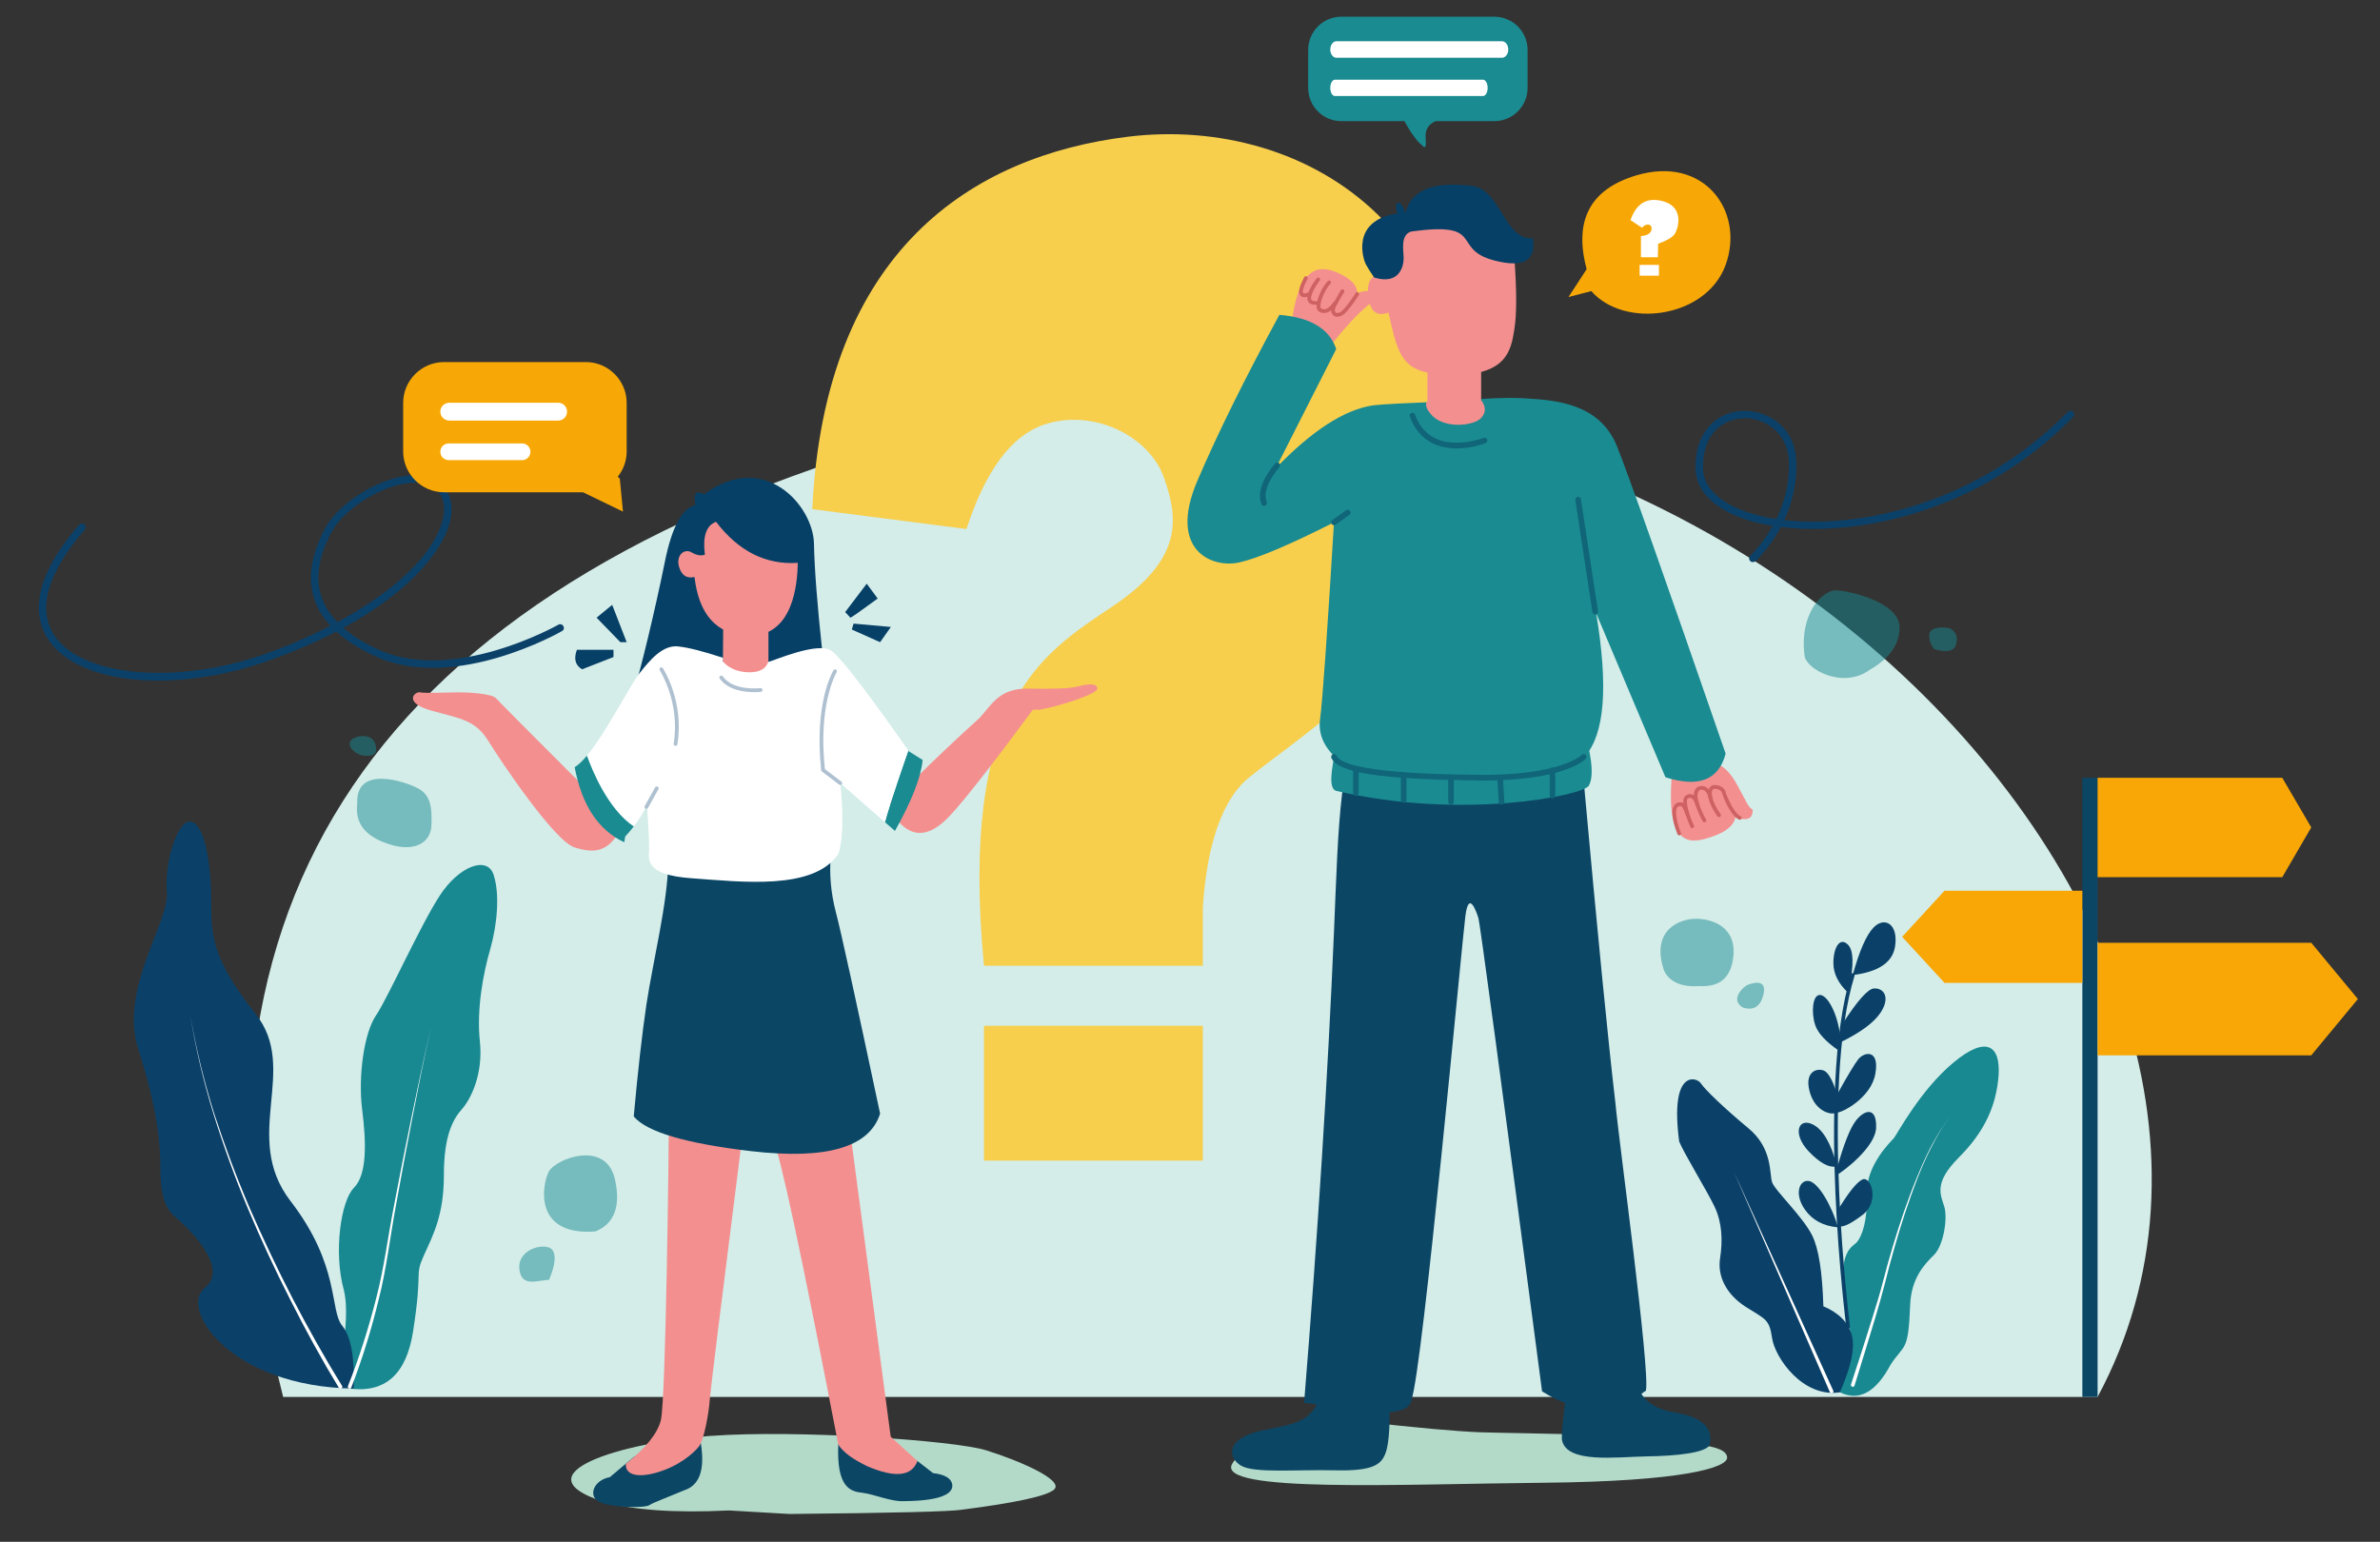 <svg version="1.2" xmlns="http://www.w3.org/2000/svg" viewBox="0 0 1281 830" width="1281" height="830">
	<rect x="0" y="0" width="1281" height="830" fill="#333333" stroke="none"/>
	<title>5259950-ai</title>
	<style>
		.s0 { fill: #d4ede9 } 
		.s1 { fill: #f7cf4d } 
		.s2 { fill: #0b4665 } 
		.s3 { fill: #f8a706 } 
		.s4 { fill: #0b4169 } 
		.s5 { fill: #188991 } 
		.s6 { fill: #ffffff } 
		.s7 { fill: #f7a806 } 
		.s8 { fill: #1a8b91 } 
		.s9 { fill: #b3dac9 } 
		.s10 { fill: #f48f8f } 
		.s11 { fill: #074066 } 
		.s12 { fill: #afc1d1 } 
		.s13 { fill: #106578 } 
		.s14 { fill: #ce6161 } 
	</style>
	<g id="BACKGROUND">
		<g id="&lt;Group&gt;">
		</g>
	</g>
	<g id="OBJECTS">
		<g id="&lt;Group&gt;">
			<g id="&lt;Group&gt;">
				<g id="&lt;Group&gt;">
					<g id="&lt;Group&gt;">
						<path id="&lt;Path&gt;" class="s0" d="m1129 752h-976.6q-97.7-385.2 323.9-512.2c421.6-126.9 789.8 257.2 652.7 512.2z"/>
					</g>
				</g>
			</g>
			<g id="&lt;Group&gt;">
				<g id="&lt;Group&gt;">
					<g id="&lt;Group&gt;">
						<path id="&lt;Compound Path&gt;" class="s1" d="m529.6 552.2h117.8v72.6h-117.8zm253.8-270.9c-12.2 71.4-80.3 112.3-111.2 137.3-17.9 14.6-23.4 46.5-24.8 70.6v30.7h-117.8c-13.4-141.7 31.3-168 69.1-193.4 37.8-25.3 35.8-46.7 27.8-69.3-7.9-22.6-38.2-37.5-64.6-28.6q-26.3 8.9-41.7 56.2l-83-10.7c6.7-139.4 86.2-190.2 169.9-200.5 97-11.9 202.4 54.1 176.3 207.7z"/>
					</g>
				</g>
			</g>
		</g>
		<g id="&lt;Group&gt;">
			<g id="&lt;Group&gt;">
				<g id="&lt;Group&gt;">
					<path id="&lt;Path&gt;" class="s2" d="m1120.8 418.7h8.2v333.3h-8.2z"/>
				</g>
			</g>
			<g id="&lt;Group&gt;">
				<g id="&lt;Group&gt;">
					<path id="&lt;Path&gt;" class="s3" d="m1228.4 472.2h-99.4v-53.5h99.4l15.6 26.7z"/>
				</g>
			</g>
			<g id="&lt;Group&gt;">
				<g id="&lt;Group&gt;">
					<path id="&lt;Path&gt;" class="s3" d="m1244 568.1h-115v-60.6h115l25.1 30.3z"/>
				</g>
			</g>
			<g id="&lt;Group&gt;">
				<g id="&lt;Group&gt;">
					<path id="&lt;Path&gt;" class="s3" d="m1023.8 504.3l22.8-24.8h74.2v49.6h-74.2z"/>
				</g>
			</g>
		</g>
		<g id="&lt;Group&gt;">
			<g id="&lt;Group&gt;">
				<g id="&lt;Group&gt;">
					<path id="&lt;Compound Path&gt;" fill-rule="evenodd" class="s4" d="m943.5 302.6c-0.6 0-1.1-0.2-1.5-0.6-0.8-0.9-0.7-2.1 0.1-2.9 0.1-0.1 6.4-5.9 12-16-6.8-1.1-13-2.7-18.2-4.8-14.7-5.8-23-15-23.3-25.8-0.5-21 12.4-30.9 25.3-31.3 13.5-0.5 28.1 8.7 28.9 26.6 0.6 12.6-2.4 23.5-6.5 32.2 41 4.6 104.2-8.8 152.7-58.3 0.8-0.7 2-0.8 2.8 0 0.8 0.8 0.8 2.1 0 2.8-49.8 50.9-115.3 64.4-157.3 59.2-6 11.3-13.2 17.9-13.7 18.4-0.4 0.3-0.9 0.5-1.3 0.5zm-4.6-77.5q-0.4 0-0.8 0.1c-10.2 0.3-21.9 7.7-21.5 27.2 0.3 9.1 7.6 17 20.8 22.2 5.3 2.1 11.6 3.7 18.7 4.8 4.1-8.4 7.3-19.1 6.7-31.4-0.7-15-12.6-22.9-23.9-22.9z"/>
				</g>
			</g>
			<g id="&lt;Group&gt;">
				<g id="&lt;Group&gt;">
					<path id="&lt;Compound Path&gt;" fill-rule="evenodd" class="s4" d="m85.2 366.4c-27 0-49.3-7.5-59-21.8-7.5-11-10.8-30.7 16.4-62.1 0.7-0.8 2-0.9 2.8-0.2 0.8 0.8 0.9 2 0.2 2.9-20.2 23.2-25.8 43-16.1 57.2 15 22 65.9 26.4 113.3 9.6 11.2-3.9 23.3-9.1 35.1-15.2q-6.2-6.6-8.7-14.3c-3.7-11.2-1.8-24 5.8-38.1 7.8-14.5 31.1-28.4 48-28.6 8.1-0.2 14.3 2.8 17.6 8.7 3.1 5.4 3.3 12.4 0.4 20.2-5.6 15.2-23.2 35.3-56.2 53.3q7.3 6.4 18.7 11.6c40.3 18.7 96.5-13 97-13.3 1-0.6 2.2-0.2 2.7 0.7 0.6 1 0.3 2.2-0.7 2.7-0.6 0.4-14.7 8.4-34.2 14.2-18.1 5.4-44.4 9.6-66.5-0.7q-12.7-5.9-20.8-13.2c-10.7 5.5-23 10.9-36.9 15.8-20.1 7.1-40.6 10.5-58.9 10.6zm138.3-106.7q-0.3 0-0.5 0.1c-15.4 0.2-37.4 13.3-44.5 26.5-7 13.1-8.9 24.8-5.5 34.9q2.4 7.3 8.6 13.7c25.3-13.7 48.3-31.7 55.6-51.6 2.5-6.7 2.5-12.5 0-16.8-2.6-4.5-7.2-6.8-13.7-6.8z"/>
				</g>
			</g>
		</g>
		<g id="&lt;Group&gt;">
			<g id="&lt;Group&gt;">
				<g id="&lt;Group&gt;">
					<g id="&lt;Group&gt;">
						<path id="&lt;Path&gt;" class="s5" d="m995.8 716.3c-9.7-43.6 1.2-44.5 3.8-47.8 2.6-3.4 5.6-10.8 5.2-26.1-0.3-15.3 12.7-27.6 14.6-29.8 1.8-2.2 14.1-25.7 32-40.6 17.9-14.9 25.4-9 24.3 7-1.2 16.1-7.5 30.2-21.3 44-13.8 13.8-9.9 20.1-7.9 26.6 1.9 6.5-0.5 20.9-5.5 25.9-5 4.9-12.4 12.4-12.9 27.3-1 25.3-3 20.4-10.5 31.8q-11.9 22.4-27.3 14.9c-9.7-12.9 3.7-24 5.5-33.2z"/>
					</g>
				</g>
				<g id="&lt;Group&gt;">
					<g id="&lt;Group&gt;">
						<path id="&lt;Path&gt;" class="s4" d="m953.8 720.3c-1.5-10.4-3.7-10.1-14.2-16.8-10.4-6.7-15.3-16.4-13.8-26.1 1.5-9.7 1.1-19.3-3-27.9-4.1-8.6-16.7-29.1-19-35-5.2-39.2 9.4-34.7 11.6-31.4 2.2 3.4 12.7 13.5 25.7 24.3 13.1 10.8 11.2 24.6 12.7 29 1.5 4.5 16.4 18.3 21.6 28.7q5.2 10.5 6 38.1 12.3 5.2 15.2 15.2 3 10.1-6.3 31.1c-20.1 3.1-35-18.8-36.5-29.2z"/>
					</g>
				</g>
				<g id="&lt;Group&gt;">
					<g id="&lt;Group&gt;">
						<path id="&lt;Path&gt;" class="s6" d="m984.9 749.4l-51.7-118.7 53.5 117.9c0.3 0.5 0.1 1.1-0.5 1.3-0.5 0.2-1 0-1.3-0.5q0 0 0 0z"/>
					</g>
				</g>
				<g id="&lt;Group&gt;">
					<g id="&lt;Group&gt;">
						<path id="&lt;Path&gt;" class="s6" d="m996.3 745.2c4-12.2 8-24.5 11.8-36.8 1.9-6.1 3.8-12.3 5.4-18.5q2.4-9.4 5.2-18.7c3.7-12.3 7.8-24.6 12.7-36.5 2.5-6 5-11.9 8-17.6 3.1-5.7 6.4-11.3 10.5-16.2-4.1 5-7.3 10.6-10.2 16.3-3 5.7-5.5 11.7-7.9 17.7-4.6 12-8.6 24.2-12.1 36.6q-2.7 9.3-5 18.7c-1.6 6.3-3.4 12.5-5.2 18.6-3.7 12.4-7.5 24.7-11.3 37-0.2 0.6-0.7 0.9-1.3 0.7-0.5-0.2-0.8-0.7-0.6-1.3q0 0 0 0z"/>
					</g>
				</g>
				<g id="&lt;Group&gt;">
					<g id="&lt;Group&gt;">
						<path id="&lt;Path&gt;" class="s4" d="m994.7 715.2c-0.5 0-0.9-0.3-1-0.8 0-0.4-4.1-32.6-5.8-71.9-1.6-36.3-1.4-86.2 8.4-117.9 0.1-0.6 0.7-0.9 1.2-0.7 0.5 0.2 0.8 0.7 0.7 1.3-18.7 60.2-2.6 187.6-2.5 188.9 0.1 0.6-0.3 1.1-0.8 1.1q-0.1 0-0.2 0z"/>
					</g>
				</g>
				<g id="&lt;Group&gt;">
					<g id="&lt;Group&gt;">
						<path id="&lt;Path&gt;" class="s4" d="m997.2 524.9q5.3-19.4 11.2-25.6c6-6.2 13.7-1.8 11.5 10.7q-2.3 12.4-22.7 14.9z"/>
					</g>
				</g>
				<g id="&lt;Group&gt;">
					<g id="&lt;Group&gt;">
						<path id="&lt;Path&gt;" class="s4" d="m991.6 551.3q12.2-19 17.1-19.2c5-0.3 8.9 4.5 3.7 12.7q-5.2 8.2-22 16.4z"/>
					</g>
				</g>
				<g id="&lt;Group&gt;">
					<g id="&lt;Group&gt;">
						<path id="&lt;Path&gt;" class="s4" d="m989.9 565.7q-10.7-7.3-12.9-13.9c-2.2-6.6-1.5-16.2 2.5-16.2 4 0 9.3 9.4 10.9 21.5z"/>
					</g>
				</g>
				<g id="&lt;Group&gt;">
					<g id="&lt;Group&gt;">
						<path id="&lt;Path&gt;" class="s4" d="m994.7 534.4q-7.8-7.4-7.9-15.7c-0.1-8.4 3.4-14.7 7.9-10.1q4.4 4.6 0.7 22.6z"/>
					</g>
				</g>
				<g id="&lt;Group&gt;">
					<g id="&lt;Group&gt;">
						<path id="&lt;Path&gt;" class="s4" d="m988.4 589.9q8.6-15.6 11.8-19.7c3.3-4.1 11.5-5.4 9.2 7.7-2.2 13.2-18.2 21.3-21 21.1z"/>
					</g>
				</g>
				<g id="&lt;Group&gt;">
					<g id="&lt;Group&gt;">
						<path id="&lt;Path&gt;" class="s4" d="m988.4 599q1.7-1.3-0.3 0c-1.9 1.4-11.3-0.2-14.2-11.8-2.9-11.5 5.6-12.6 8.6-10.4q3 2.2 5.9 11.1z"/>
					</g>
				</g>
				<g id="&lt;Group&gt;">
					<g id="&lt;Group&gt;">
						<path id="&lt;Path&gt;" class="s4" d="m988.4 630.1q5.8-21 10.7-27.1c5-6.1 11-6.8 10.7 3.9-0.2 10.7-18.1 24-21.3 25.7z"/>
					</g>
				</g>
				<g id="&lt;Group&gt;">
					<g id="&lt;Group&gt;">
						<path id="&lt;Path&gt;" class="s4" d="m989.3 651.2q8.7-14.3 13.2-16.3c4.5-1.9 9.4 11.9 0 19.1q-9.5 7.2-12.7 6.1z"/>
					</g>
				</g>
				<g id="&lt;Group&gt;">
					<g id="&lt;Group&gt;">
						<path id="&lt;Path&gt;" class="s4" d="m989.3 660.7q-11.8-1-17.8-9.5c-5.9-8.4-3.1-15.9 1.8-15.5 5 0.4 12.3 12.5 16 25z"/>
					</g>
				</g>
				<g id="&lt;Group&gt;">
					<g id="&lt;Group&gt;">
						<path id="&lt;Path&gt;" class="s4" d="m988.1 628q-6 0.9-14.8-8.4c-8.7-9.4-5.4-18.3 2.6-14.2q7.9 4.1 12.5 21.2z"/>
					</g>
				</g>
				<g id="&lt;Group&gt;" style="opacity: .5">
					<g id="&lt;Group&gt;">
						<path id="&lt;Path&gt;" class="s5" d="m1038.5 341c0.8-4 10.2-3.7 11.9-2.2 1.8 1.5 3.8 3.2 2.3 8.4q-1.5 5.2-11.7 2.2-3.2-4.4-2.5-8.4z"/>
					</g>
				</g>
				<g id="&lt;Group&gt;" style="opacity: .5">
					<g id="&lt;Group&gt;">
						<path id="&lt;Path&gt;" class="s5" d="m971.3 353.2c-3-23.5 10.1-35.8 17.1-35.4 7.1 0.3 34 6.3 34 20q0 13.6-16.1 22.8c-14.5 10.5-33.9-0.3-35-7.4z"/>
					</g>
				</g>
				<g id="&lt;Group&gt;" style="opacity: .5">
					<g id="&lt;Group&gt;">
						<path id="&lt;Path&gt;" class="s5" d="m940.4 530.3c1.7-0.7 11.1-4.4 8.7 5.3q-2.5 9.6-11.2 6.7c-7-4.5 0.7-11.2 2.5-12z"/>
					</g>
				</g>
				<g id="&lt;Group&gt;" style="opacity: .5">
					<g id="&lt;Group&gt;">
						<path id="&lt;Path&gt;" class="s5" d="m895.1 520.7c-5.9-20 8.7-26.1 17.7-26.1 8.9 0 22.1 4.4 20.1 20.8q-2 16.4-18.1 15.4c-12.7 1-18.4-4.7-19.7-10.1z"/>
					</g>
				</g>
			</g>
			<g id="&lt;Group&gt;">
				<g id="&lt;Group&gt;">
					<g id="&lt;Group&gt;">
						<path id="&lt;Path&gt;" class="s5" d="m184.9 693.8c-5.3-19.7-1.5-47.3 5.6-54.4 7.1-7.1 6.7-24.2 4.4-42.3-2.2-18 1.1-41.2 7.5-50.5 6.3-9.3 23.8-48.4 34.3-64.5 10.4-16 25.7-21.6 29-11.1 3.4 10.4 1.9 26.8-1.8 39.8-3.8 13.1-7.5 32.5-5.6 50 1.8 17.5-4.9 30.9-9.7 36.3-4.9 5.5-9.7 14.4-9.7 35.6 0 21.3-5.6 31.7-10.8 43.2-5.2 11.6-0.4 6.8-5.8 41q-5.4 34.3-34.1 30.6c-10.1-4.1 1.9-33.9-3.3-53.7z"/>
					</g>
				</g>
				<g id="&lt;Group&gt;">
					<g id="&lt;Group&gt;">
						<path id="&lt;Path&gt;" class="s4" d="m110.2 693.3c13.9-10.9-9.5-32.8-16.4-38.7-7-6-7.5-17.9-7.5-27.8 0-10-1.5-29.9-11.9-62.2-10.4-32.3 16.9-68.1 15.4-84.5-1.5-16.4 6.5-41.2 13.9-37.5 7.5 3.6 10 26.1 10 43 0 16.9 0 30.3 23.8 60.1 23.9 29.9-7.9 66.1 18.9 100.9 26.8 34.8 20.9 58.7 27.8 67.1q7 8.5 6.2 33.8c-66.8-1-94.1-43.2-80.2-54.2z"/>
					</g>
				</g>
				<g id="&lt;Group&gt;">
					<g id="&lt;Group&gt;">
						<path id="&lt;Path&gt;" class="s6" d="m182.4 747.1c-9.4-15.5-18.1-31.4-26.2-47.5q-12.3-24.1-22.8-49.1c-7-16.7-13.1-33.6-18.5-50.9-5.3-17.2-9.5-34.8-12.4-52.6 3.1 17.8 7.4 35.3 12.8 52.5 5.6 17.1 11.9 34 19 50.6q10.8 24.8 23.2 48.9c8.3 15.9 17.1 31.7 26.6 47 0.3 0.5 0.1 1.1-0.3 1.4-0.5 0.3-1.1 0.1-1.4-0.3z"/>
					</g>
				</g>
				<g id="&lt;Group&gt;">
					<g id="&lt;Group&gt;">
						<path id="&lt;Path&gt;" class="s6" d="m187.3 746.1c6.1-15.3 11.1-31.2 15.2-47.3 4.2-16 6.2-32.6 9.4-48.9 3.1-16.4 6.3-32.7 9.7-49 3.4-16.2 6.7-32.5 10.6-48.7-3.8 16.2-6.9 32.5-10.1 48.8-3.2 16.4-6.3 32.7-9.2 49.1-3 16.3-4.9 32.9-9 49.1-3.9 16.2-8.8 32.1-14.8 47.7-0.2 0.5-0.7 0.8-1.3 0.6-0.5-0.2-0.7-0.8-0.5-1.3z"/>
					</g>
				</g>
				<g id="&lt;Group&gt;" style="opacity: .5">
					<g id="&lt;Group&gt;">
						<path id="&lt;Path&gt;" class="s5" d="m279.5 682.7c-0.7-10.9 14.9-14.2 17.9-9.7q3 4.4-1.9 16c-5.9 0-15.2 4.5-16-6.3z"/>
					</g>
				</g>
				<g id="&lt;Group&gt;" style="opacity: .5">
					<g id="&lt;Group&gt;">
						<path id="&lt;Path&gt;" class="s5" d="m295.5 630.5c3.8-6.7 30.6-17.2 35.5 4.4q4.8 21.7-10.5 28c-33.9 2.6-28.7-25.7-25-32.4z"/>
					</g>
				</g>
				<g id="&lt;Group&gt;" style="opacity: .5">
					<g id="&lt;Group&gt;">
						<path id="&lt;Path&gt;" class="s5" d="m188.2 400.5c-0.4-4.1 11.6-7.1 13.8 0q2.2 7.1-5.6 6.3c-2.2 0.1-7.8-2.2-8.2-6.3z"/>
					</g>
				</g>
				<g id="&lt;Group&gt;" style="opacity: .5">
					<g id="&lt;Group&gt;">
						<path id="&lt;Path&gt;" class="s5" d="m225 424.4c7 3.7 7.6 10.8 7.2 20.1-0.4 9.3-9.7 15.3-25.7 8.9q-16.1-6.3-14.2-20.8c-1.1-20.9 25.7-12 32.7-8.2z"/>
					</g>
				</g>
			</g>
		</g>
		<g id="&lt;Group&gt;">
			<g id="&lt;Group&gt;">
				<g id="&lt;Group&gt;">
					<g id="&lt;Group&gt;">
						<g id="&lt;Group&gt;">
							<path id="&lt;Path&gt;" class="s7" d="m337.3 243c0 5.1-1.8 9.9-4.8 13.6q0.5 0.5 1.1 1.1l1.7 17.7-21.5-10.4h-74.8c-12.1 0-22-9.9-22-22v-26.1c0-12.1 9.9-22 22-22h76.3c12.1 0 22 9.9 22 22z"/>
						</g>
					</g>
				</g>
				<g id="&lt;Group&gt;">
					<g id="&lt;Group&gt;">
						<g id="&lt;Group&gt;">
							<path id="&lt;Path&gt;" class="s6" d="m305.2 221.6c0 2.7-2.1 4.8-4.8 4.8h-58.5c-2.7 0-4.9-2.1-4.9-4.8 0-2.7 2.2-4.8 4.9-4.8h58.5c2.7 0 4.8 2.1 4.8 4.8z"/>
						</g>
					</g>
					<g id="&lt;Group&gt;">
						<g id="&lt;Group&gt;">
							<path id="&lt;Path&gt;" class="s6" d="m285.5 243.2c0 2.5-2 4.5-4.5 4.5h-39.5c-2.5 0-4.5-2-4.5-4.5 0-2.5 2-4.5 4.5-4.5h39.5c2.5 0 4.5 2 4.5 4.5z"/>
						</g>
					</g>
				</g>
			</g>
			<g id="&lt;Group&gt;">
				<g id="&lt;Group&gt;">
					<g id="&lt;Group&gt;">
						<g id="&lt;Group&gt;">
							<g id="&lt;Group&gt;">
								<path id="&lt;Path&gt;" class="s8" d="m822.2 26.9v20.4c0 9.9-8 17.9-17.9 17.9h-31.5c-4.1 1.6-5.5 5-5.5 7.5 0 2.9 0.8 8.5-1.6 5.8-3.8-2.9-7.6-9.3-9.8-13.3h-34c-9.8 0-17.8-8-17.8-17.9v-20.4c0-9.9 8-17.9 17.8-17.9h82.4c9.9 0 17.9 8 17.9 17.9z"/>
							</g>
						</g>
					</g>
					<g id="&lt;Group&gt;">
						<g id="&lt;Group&gt;">
							<path id="&lt;Path&gt;" class="s6" d="m811.8 26.7c0 2.4-1.5 4.4-3.4 4.4h-89.1c-1.8 0-3.3-2-3.3-4.4 0-2.5 1.5-4.5 3.3-4.5h89.1c1.9 0 3.4 2 3.4 4.5z"/>
						</g>
					</g>
					<g id="&lt;Group&gt;">
						<g id="&lt;Group&gt;">
							<path id="&lt;Path&gt;" class="s6" d="m800.7 47.3c0 2.4-1.1 4.4-2.5 4.4h-79.7c-1.4 0-2.5-2-2.5-4.4 0-2.4 1.1-4.4 2.5-4.4h79.7c1.4 0 2.5 2 2.5 4.4z"/>
						</g>
					</g>
				</g>
				<g id="&lt;Group&gt;">
					<g id="&lt;Group&gt;">
						<g id="&lt;Group&gt;">
							<path id="&lt;Path&gt;" class="s7" d="m844.2 159.9l9.8-15q-10.5-39.2 26.4-50.4c36.9-11.2 58.8 19.4 48.4 48.1-10.4 28.7-54.4 34.6-72.3 14.1z"/>
						</g>
					</g>
					<g id="&lt;Group&gt;">
						<g id="&lt;Group&gt;">
							<g id="&lt;Group&gt;">
								<path id="&lt;Path&gt;" class="s6" d="m882.5 142.6h10.4v5.8h-10.4z"/>
							</g>
						</g>
						<g id="&lt;Group&gt;">
							<g id="&lt;Group&gt;">
								<path id="&lt;Path&gt;" class="s6" d="m883.2 138.5v-11.4q5.2-0.5 5.7-3.5c0.5-3-2.8-3.8-5.1-1l-6.2-4.1q4.6-13.4 17-10.3c12.5 3.1 8.6 15.4 6.6 18q-2 2.6-8.7 5l-0.2 7.3z"/>
							</g>
						</g>
					</g>
				</g>
			</g>
		</g>
		<g id="&lt;Group&gt;">
			<g id="&lt;Group&gt;">
				<g id="&lt;Group&gt;">
					<path id="&lt;Path&gt;" class="s9" d="m392.3 813.1q-44.2 2.2-68.4-5c-44.4-14.7 10-31.5 58.1-35.1 48.1-3.5 132 2.5 148.7 7.7 16.8 5.2 42.5 16 36.6 21.2q-6 5.2-49.6 10.8-9 1.5-92.8 2.3z"/>
				</g>
			</g>
			<g id="&lt;Group&gt;">
				<g id="&lt;Group&gt;">
					<path id="&lt;Path&gt;" class="s2" d="m493.8 786.5l8.4 6.5q9.3 1.1 10.3 5.9c0.9 4.9-5.2 9-25.9 9.2-6.9 0.4-15.9-3.7-22.4-4.5-6.5-0.7-14-2.8-13-25.9 4.6-18.4 36.1 7.6 42.6 8.8z"/>
				</g>
				<g id="&lt;Group&gt;">
					<path id="&lt;Path&gt;" class="s2" d="m377.2 776.9q3.5 21.5-9.1 25.4c-11.4 4.8-15.9 6.3-18.7 8-2.8 1.7-22.4 1.2-27.6-2.2-5.2-3.4-2-11.4 6.4-12.9l13.1-11q33.8-19.1 35.9-7.3z"/>
				</g>
				<g id="&lt;Group&gt;">
					<path id="&lt;Path&gt;" class="s10" d="m399.4 612.8q-17 134.5-17.4 140.9c-0.4 6.3-3 21.6-5.9 25.1-3 3.6-10.9 10.8-23.7 14.2-12.9 3.3-16-1.3-15.5-5q16.2-12.9 18.8-23.5c2.7-10.7 4.3-147.6 4.3-161.1 0-13.5 37.4-2.6 39.4 9.4z"/>
				</g>
				<g id="&lt;Group&gt;">
					<path id="&lt;Path&gt;" class="s10" d="m457.1 605.4l22.3 168 14.4 13.1q-4.6 12.4-27 2.8-11.7-5.6-15.6-11.6-29.7-153.9-34.9-163.2c-5.2-9.4 37.5-14.1 40.8-9.1z"/>
				</g>
				<g id="&lt;Group&gt;">
					<path id="&lt;Path&gt;" class="s2" d="m447.2 459.8q-1.4 15.6 2.7 31.3 4.1 15.6 23.8 108.4-8.6 27.2-69.3 20.2-52.9-6.2-63.3-18.7 3.3-36.4 6.8-60.1c3.6-23.7 11.4-54.7 11.8-76.7 0.3-21.9 83.3-33.1 87.5-4.4z"/>
				</g>
			</g>
			<g id="&lt;Group&gt;">
				<path id="&lt;Path&gt;" class="s11" d="m341.8 369.8c2.5-7.4 10.4-39.5 16.1-67.6q5.7-28 16.4-30.3-1.8-9.4 4.6-5.8c32.6-24 58.8 6.2 59.2 26.5q0.4 20.3 4.5 58.3c-7.5 29.1-103.3 26.4-100.8 18.9z"/>
			</g>
			<g id="&lt;Group&gt;">
				<g id="&lt;Group&gt;">
					<path id="&lt;Path&gt;" class="s10" d="m413.6 337.3v26.7l-24.6 2.6 0.3-34.7q24.3-8 24.3 5.4z"/>
				</g>
				<g id="&lt;Group&gt;">
					<path id="&lt;Path&gt;" class="s10" d="m402.3 342.2q-24.9-1.1-28.5-31.6-6.1 1.4-8.2-5.1c-2.1-6.6 2.8-10.5 6.7-8.1q4 2.3 7.1 1.2-1.9-14.8 6-17.7 18.2 23.8 44 22.1c-0.2 10.5-2.1 40.3-27.1 39.2z"/>
				</g>
			</g>
			<g id="&lt;Group&gt;">
				<g id="&lt;Group&gt;">
					<path id="&lt;Path&gt;" class="s10" d="m491.2 420.6q17.2-17.1 36-34.1c6.3-6.7 10.4-16 25.9-15.8 15.5 0.2 22.6 0 27.6-1.3 5-1.3 9.9-1.7 9.9 1.3 0 3-20.5 9.5-31.3 11.4q-1.7-0.2-3.4 0-33.7 45.6-45.1 57.5c-11.4 12-21.2 11.4-29.3 0q-8-11.3 9.7-19z"/>
				</g>
				<g id="&lt;Group&gt;">
					<path id="&lt;Path&gt;" class="s10" d="m333 448.2c-6.1 10.1-12.9 11.4-23.7 8-10.8-3.3-39.3-45.8-46.4-57.2-7-11.4-14.9-12.1-30.5-16.4-15.7-4.3-9.2-10.4-6.4-9.9 2.8 0.6 15.9 0 20.7 0 4.9 0 18.1 0.6 20.3 3.2q2.3 2.6 44.3 44.6 27.9 17.7 21.7 27.7z"/>
				</g>
				<g id="&lt;Group&gt;">
					<path id="&lt;Path&gt;" class="s8" d="m481.7 447.3l-5.4-4.7c3-11.2 10.6-32.9 12.6-38.6q0.1 0.2 0.2 0.4l7.5 4.7q-1.3 13.9-14.9 38.2z"/>
				</g>
				<g id="&lt;Group&gt;">
					<path id="&lt;Path&gt;" class="s6" d="m476.3 442.6l-24-21q2.6 26.8-1 38c-13.2 19.9-52.1 15.1-78.8 13.2-26.6-1.8-23.1-11-23.1-15.8q0-4.9-1.1-24.1c-1.8 4.5-4.7 8.8-7.2 12-14-9.4-22.5-30.5-25.2-38.1 10.4-12.5 23.2-37.9 28.1-44.1 6-7.7 12.9-15.7 21.1-14.7q8.3 0.9 24 6.1v2.1q5.2 5.5 13.8 5.7 8.6 0.2 10.6-5.6c1.9-0.1 27.6-11.7 34.5-5.6 8.7 7 38 49.2 40.9 53.3-2 5.7-9.6 27.4-12.6 38.6z"/>
				</g>
				<g id="&lt;Group&gt;">
					<path id="&lt;Path&gt;" class="s8" d="m341.1 444.9q-2.5 3.2-4.6 5.4l-0.5 3.1q-20.9-9.7-26.7-40.4c2-1.2 4.2-3.3 6.6-6.2 2.7 7.6 11.2 28.7 25.2 38.1z"/>
				</g>
				<g id="&lt;Group&gt;">
					<path id="&lt;Path&gt;" class="s12" d="m452.3 422.6q-0.3 0-0.6-0.2l-9.6-7.3-0.1-0.4c-3.9-36.2 6.2-53.2 6.6-53.9 0.3-0.4 0.9-0.6 1.4-0.3 0.5 0.3 0.6 0.9 0.3 1.4-0.1 0.2-10.1 17-6.3 52.1l8.9 6.8c0.4 0.3 0.5 0.9 0.2 1.4-0.2 0.2-0.5 0.4-0.8 0.4z"/>
				</g>
				<g id="&lt;Group&gt;">
					<path id="&lt;Path&gt;" class="s12" d="m405.8 372.6c-5 0-13.9-1-18.4-7.3-0.4-0.4-0.3-1.1 0.2-1.4 0.4-0.3 1.1-0.2 1.4 0.2 5.7 8 20.1 6.4 20.3 6.3 0.5 0 1 0.4 1.1 0.9 0.1 0.6-0.3 1.1-0.9 1.1-0.1 0.1-1.6 0.2-3.7 0.2z"/>
				</g>
				<g id="&lt;Group&gt;">
					<path id="&lt;Path&gt;" class="s12" d="m363.6 401.5q-0.1 0-0.2 0c-0.5-0.1-0.9-0.6-0.8-1.2 3.6-22.2-7.4-39.3-7.5-39.5-0.3-0.5-0.2-1.1 0.3-1.4 0.4-0.3 1.1-0.2 1.4 0.3 0.4 0.7 11.5 17.9 7.8 41-0.1 0.5-0.5 0.8-1 0.8z"/>
				</g>
				<g id="&lt;Group&gt;">
					<path id="&lt;Path&gt;" class="s12" d="m347.9 435.4q-0.2 0-0.5-0.1c-0.5-0.3-0.6-0.9-0.4-1.4l5.6-10c0.3-0.5 0.9-0.7 1.4-0.4 0.5 0.3 0.7 0.9 0.4 1.3l-5.6 10.1c-0.2 0.3-0.5 0.5-0.9 0.5z"/>
				</g>
				<g id="&lt;Group&gt;">
					<path id="&lt;Path&gt;" class="s11" d="m459.4 335.7l20.1 1.8-5.8 8.2-15.2-6.8z"/>
				</g>
				<g id="&lt;Group&gt;">
					<path id="&lt;Path&gt;" class="s11" d="m454.9 329.5l11.6-15.3 5.9 8q-14 10.3-14.7 10.3z"/>
				</g>
				<g id="&lt;Group&gt;">
					<path id="&lt;Path&gt;" class="s11" d="m321.1 332.5l8.4-6.9 7.8 20.1h-3.4z"/>
				</g>
				<g id="&lt;Group&gt;">
					<path id="&lt;Path&gt;" class="s11" d="m330.2 353.7l-16.9 6.6q-5.5-3.2-2.8-10.5h19.7z"/>
				</g>
			</g>
		</g>
		<g id="&lt;Group&gt;">
			<g id="&lt;Group&gt;">
				<g id="&lt;Group&gt;">
					<path id="&lt;Path&gt;" class="s9" d="m914.3 777.7q15.3 1.7 15.3 7c0 5.3-23.5 12.8-99.2 13.5-75.7 0.7-176.3 5.6-167.2-10.2q9.1-15.9 70.7-22.6 43.1 4.8 62.2 5.6c19 0.7 109.2 1.1 118.2 6.7z"/>
				</g>
			</g>
			<g id="&lt;Group&gt;">
				<g id="&lt;Group&gt;">
					<g id="&lt;Group&gt;">
						<g id="&lt;Group&gt;">
							<path id="&lt;Path&gt;" class="s2" d="m882 747.3q3.9 10.5 19.3 13c15.5 2.6 20.9 8.8 18.9 17.5-2 4.3-17.9 6-34.1 6.2-16.1 0.3-43.1 4-45.4-8.9q-0.5-3.2 2.8-29.1 32.5-10.7 38.5 1.3z"/>
						</g>
					</g>
					<g id="&lt;Group&gt;">
						<g id="&lt;Group&gt;">
							<path id="&lt;Path&gt;" class="s2" d="m748 758.9q0 17.2-2.2 23.2c-2.2 5.9-6 9.9-27.1 9.4-21.1-0.5-43.5 1.7-50.7-2.5-7.2-4.2-8.7-14.9 12-19.1 20.6-4.2 25.5-4.2 33.7-23.4 8.2-19.1 33.3 4.5 34.3 12.4z"/>
						</g>
					</g>
					<g id="&lt;Group&gt;">
						<g id="&lt;Group&gt;">
							<path id="&lt;Path&gt;" class="s2" d="m852.4 420.4q11.2 123.4 17.1 173.6c1.8 20.1 18.7 143.1 16.4 154.6q-25.7 19.4-55.9 0.4-33.1-251.6-34.3-254.9c-1.1-3.4-5.2-15.3-7-0.8-1.9 14.6-23 244.3-29 260.2q-0.9 7.4-18.3 6.8c-17.3-0.6-37.3-5.6-39.5-5q11.2-138 16.1-253.8c4.9-115.8 1.5-171.6 134.4-81.1z"/>
						</g>
					</g>
				</g>
				<g id="&lt;Group&gt;">
					<g id="&lt;Group&gt;">
						<path id="&lt;Path&gt;" class="s10" d="m925 411.6q5.4 2.4 10.1 11.1c4.8 8.7 6.2 12.5 8.2 13q0.5 7.5-9.2 4.3-1.4 6.4-11.8 10.1c-10.5 3.7-26.1 8.7-22.4-33q22.1-7.6 25.1-5.5z"/>
					</g>
				</g>
				<g id="&lt;Group&gt;">
					<g id="&lt;Group&gt;">
						<path id="&lt;Path&gt;" class="s10" d="m695.1 174.6c3.7-30.5 14.2-32.6 25-27.7q10.8 4.8 10.4 11.3c3.6-3.1 17-1.5 8.6 4.1q-8.4 5.6-22 22.6c-13.4 6.7-27 16.4-22-10.3z"/>
					</g>
				</g>
				<g id="&lt;Group&gt;">
					<g id="&lt;Group&gt;">
						<path id="&lt;Path&gt;" class="s8" d="m855.2 403.2q3 14.2 0 19.7c-3 5.4-68.6 18.7-136.2 2.8-5.5-2.2 0-19.1 0-26.3 0-7.2 132.7-2.4 136.2 3.8z"/>
					</g>
				</g>
				<g id="&lt;Group&gt;">
					<g id="&lt;Group&gt;">
						<path id="&lt;Path&gt;" class="s8" d="m783.4 216q23.5-2.5 38.7-1.5c15.1 1 38.9 2.6 48.2 25.7q9.3 23.1 58.5 165.5-5.6 21.3-32.4 12.7l-37.3-88.3q9.9 59.1-6 77-25.3 23.4-126.7 6.5-17.9-11.5-15.9-26.4 2-14.9 7.5-106-35.8 18.1-50.7 21.5c-14.9 3.5-38.8-6.4-22.9-43.7q15.9-37.3 44.2-89.5 25.1 2 30.6 18.4l-32.5 64.1q29.3-30.4 52.4-33.8 6.8-0.9 44.3-2.2z"/>
					</g>
				</g>
				<g id="&lt;Group&gt;">
					<g id="&lt;Group&gt;">
						<path id="&lt;Path&gt;" class="s13" d="m858.6 330.8c-0.7 0-1.4-0.5-1.5-1.3l-9.2-60.3c-0.1-0.9 0.5-1.6 1.3-1.7 0.8-0.2 1.6 0.4 1.7 1.2l9.2 60.4c0.1 0.8-0.4 1.6-1.3 1.7q-0.1 0-0.2 0z"/>
					</g>
				</g>
				<g id="&lt;Group&gt;">
					<g id="&lt;Group&gt;">
						<path id="&lt;Path&gt;" class="s13" d="m784 241.4c-3.9 0-8.2-0.7-12.2-2.4-6-2.8-10.4-7.7-13-14.8-0.3-0.7 0.1-1.6 0.9-1.9 0.8-0.3 1.6 0.1 1.9 0.9 2.3 6.3 6.2 10.6 11.4 13 11.2 5 25.3-0.4 25.5-0.5 0.7-0.3 1.6 0.1 1.9 0.9 0.3 0.8-0.1 1.6-0.8 1.9-0.5 0.2-7.4 2.9-15.6 2.9z"/>
					</g>
				</g>
				<g id="&lt;Group&gt;">
					<g id="&lt;Group&gt;">
						<path id="&lt;Path&gt;" class="s13" d="m680.4 272.3c-0.6 0-1.2-0.3-1.4-0.9-3.9-9.4 6.9-21.4 7.4-21.9 0.5-0.6 1.5-0.7 2.1-0.1 0.6 0.5 0.6 1.5 0.1 2.1-0.1 0.1-10 11.1-6.8 18.7 0.3 0.8-0.1 1.7-0.8 2q-0.3 0.1-0.6 0.1z"/>
					</g>
				</g>
				<g id="&lt;Group&gt;">
					<g id="&lt;Group&gt;">
						<path id="&lt;Path&gt;" class="s13" d="m835.6 429.8c-0.8 0-1.5-0.7-1.5-1.5v-13.7c0-0.9 0.7-1.5 1.5-1.5 0.9 0 1.5 0.6 1.5 1.5v13.7c0 0.8-0.6 1.5-1.5 1.5z"/>
					</g>
				</g>
				<g id="&lt;Group&gt;">
					<g id="&lt;Group&gt;">
						<path id="&lt;Path&gt;" class="s13" d="m808.2 433.2c-0.8 0-1.5-0.6-1.5-1.4l-0.8-13.1c0-0.8 0.6-1.5 1.4-1.6 0.9 0 1.6 0.6 1.6 1.5l0.8 13c0 0.8-0.6 1.5-1.4 1.6q-0.1 0-0.1 0z"/>
					</g>
				</g>
				<g id="&lt;Group&gt;">
					<g id="&lt;Group&gt;">
						<path id="&lt;Path&gt;" class="s13" d="m781 433.2c-0.8 0-1.5-0.7-1.5-1.5v-13c0-0.9 0.7-1.5 1.5-1.5 0.8 0 1.5 0.6 1.5 1.5v13c0 0.8-0.7 1.5-1.5 1.5z"/>
					</g>
				</g>
				<g id="&lt;Group&gt;">
					<g id="&lt;Group&gt;">
						<path id="&lt;Path&gt;" class="s13" d="m755.5 432.2c-0.8 0-1.5-0.7-1.5-1.5v-13.5c0-0.9 0.7-1.5 1.5-1.5 0.8 0 1.5 0.6 1.5 1.5v13.5c0 0.8-0.7 1.5-1.5 1.5z"/>
					</g>
				</g>
				<g id="&lt;Group&gt;">
					<g id="&lt;Group&gt;">
						<path id="&lt;Path&gt;" class="s13" d="m729.8 428.5c-0.9 0-1.5-0.7-1.5-1.5v-12.2c0-0.9 0.6-1.5 1.5-1.5 0.8 0 1.5 0.6 1.5 1.5v12.2c0 0.8-0.7 1.5-1.5 1.5z"/>
					</g>
				</g>
				<g id="&lt;Group&gt;">
					<g id="&lt;Group&gt;">
						<path id="&lt;Path&gt;" class="s13" d="m797.8 420.2q-1.7 0-3.6-0.1c-51.5-0.6-74-4.1-77.6-12.1-0.3-0.7 0-1.6 0.8-2 0.7-0.3 1.6 0 2 0.8 4.2 9.4 57.4 10.1 74.9 10.3 45.7 0.7 56.9-10.6 57-10.7 0.6-0.6 1.5-0.6 2.1-0.1 0.6 0.6 0.7 1.5 0.1 2.1-0.4 0.5-11.2 11.8-55.7 11.8z"/>
					</g>
				</g>
				<g id="&lt;Group&gt;">
					<g id="&lt;Group&gt;">
						<path id="&lt;Path&gt;" class="s14" d="m936.4 441.3q-0.2 0-0.5-0.1c-5.3-3-8.8-13.4-8.9-13.9-0.1-0.4-0.5-2.5-4-2.7q-0.8-0.1-1.3 0.7c-0.8 1.4-0.7 5.8 4.4 13 0.3 0.5 0.2 1.1-0.3 1.4-0.4 0.3-1 0.2-1.4-0.2-5.3-7.5-5.8-12.8-4.4-15.2 0.6-1.2 1.8-1.8 3.1-1.7 4.2 0.2 5.7 2.9 5.8 4.3q0 0 0 0c0.1 0 3.4 10 8 12.6 0.5 0.2 0.7 0.8 0.4 1.3-0.2 0.3-0.5 0.5-0.9 0.5z"/>
					</g>
				</g>
				<g id="&lt;Group&gt;">
					<g id="&lt;Group&gt;">
						<path id="&lt;Path&gt;" class="s14" d="m903.8 449.7c-0.4 0-0.7-0.2-0.9-0.6-0.5-1.2-4.6-11.4-1.8-15.5 0.5-0.8 1.5-1.7 3.4-1.7 2.5 0 3.5 2.9 4.2 4.9q0.1 0.4 0.3 0.8c0.1 0.5-0.1 1.1-0.6 1.3-0.6 0.2-1.1-0.1-1.3-0.6q-0.2-0.4-0.3-0.9c-0.5-1.4-1.2-3.5-2.3-3.5-1.1 0-1.5 0.5-1.8 0.8-1.6 2.4 0.4 9.6 2 13.6 0.3 0.5 0 1.1-0.5 1.3q-0.2 0.1-0.4 0.1z"/>
					</g>
				</g>
				<g id="&lt;Group&gt;">
					<g id="&lt;Group&gt;">
						<path id="&lt;Path&gt;" class="s14" d="m910.8 445.8c-0.4 0-0.8-0.2-0.9-0.6-1.6-3.4-6.3-14.7-2.4-17.1q1.7-1 3.3-0.4c1.6 0.6 2.9 2.3 3.8 5.2 0.2 0.6-0.1 1.1-0.6 1.3-0.6 0.2-1.1-0.1-1.3-0.7-1-3-2-3.8-2.6-4-0.4-0.1-0.9 0-1.6 0.3-1.6 1 0.4 8.4 3.2 14.6 0.2 0.5 0 1.1-0.5 1.3q-0.2 0.1-0.4 0.1z"/>
					</g>
				</g>
				<g id="&lt;Group&gt;">
					<g id="&lt;Group&gt;">
						<path id="&lt;Path&gt;" class="s14" d="m917.4 442.7c-0.4 0-0.7-0.2-0.9-0.5-0.6-1.1-6.2-11.2-4.5-16.3q0.6-1.8 2.3-2.5c1.6-0.5 2.9-0.3 4.1 0.4 2.6 1.6 3.3 5.6 3.3 5.8 0.1 0.5-0.3 1.1-0.8 1.2-0.6 0-1.1-0.3-1.2-0.9-0.1-0.9-0.9-3.5-2.4-4.4q-1-0.6-2.3-0.3-0.7 0.4-1.1 1.4c-1.2 3.6 2.7 11.8 4.4 14.6 0.2 0.5 0.1 1.1-0.4 1.4q-0.3 0.1-0.5 0.1z"/>
					</g>
				</g>
				<g id="&lt;Group&gt;">
					<g id="&lt;Group&gt;">
						<path id="&lt;Path&gt;" class="s14" d="m719.8 170.5c-0.8 0-1.6-0.2-2.2-0.8-1.2-1.1-1.5-3-0.6-4.9 1.5-3.3 4.6-8.3 4.7-8.6 0.3-0.4 0.9-0.6 1.4-0.3 0.5 0.3 0.6 0.9 0.3 1.4 0 0-3.1 5.1-4.6 8.3-0.5 1.1-0.4 2.1 0.1 2.6 0.6 0.5 1.6 0.4 2.7-0.3 2.4-1.6 6.6-7.9 8.1-10.2 0.3-0.5 0.9-0.6 1.3-0.3 0.5 0.3 0.7 0.9 0.4 1.4-0.3 0.3-5.4 8.7-8.7 10.8-1 0.6-2 0.9-2.9 0.9z"/>
					</g>
				</g>
				<g id="&lt;Group&gt;">
					<g id="&lt;Group&gt;">
						<path id="&lt;Path&gt;" class="s14" d="m712.6 168.5q-1.3 0-2.7-0.8-1-0.6-1.2-2.1c-0.4-3.6 2.7-11.1 6-14.3 0.3-0.4 1-0.4 1.4 0 0.4 0.4 0.4 1 0 1.4-2.8 2.8-5.7 9.7-5.4 12.6 0.1 0.4 0.2 0.7 0.3 0.7q1.2 0.7 2.4 0.4c2.4-0.6 4.2-3.7 4.3-3.8 0.2-0.4 0.8-0.6 1.3-0.3 0.5 0.2 0.7 0.9 0.4 1.3-0.1 0.2-2.3 3.9-5.5 4.8q-0.6 0.1-1.3 0.1z"/>
					</g>
				</g>
				<g id="&lt;Group&gt;">
					<g id="&lt;Group&gt;">
						<path id="&lt;Path&gt;" class="s14" d="m708.3 164.1c-1.2 0-2.8-0.2-3.8-1.2-0.5-0.6-1.1-1.6-0.8-3.4 0.8-4.5 4.9-9.5 5-9.7 0.4-0.5 1-0.5 1.4-0.2 0.5 0.4 0.5 1 0.2 1.4 0 0.1-3.9 4.9-4.6 8.9-0.2 1.1 0.1 1.5 0.2 1.6 0.8 0.8 2.8 0.7 3.5 0.6 0.5-0.1 1 0.2 1.1 0.8 0.1 0.5-0.3 1-0.8 1.1-0.1 0.1-0.7 0.1-1.4 0.1z"/>
					</g>
				</g>
				<g id="&lt;Group&gt;">
					<g id="&lt;Group&gt;">
						<path id="&lt;Path&gt;" class="s14" d="m702.1 160c-0.8 0-1.5-0.2-2.1-0.8-1.5-1.6-0.8-4.7 2-10 0.3-0.5 0.9-0.7 1.3-0.4 0.5 0.2 0.7 0.8 0.5 1.3-3.4 6.3-2.5 7.5-2.4 7.7 0.5 0.4 2.1 0 3-0.5 0.5-0.2 1.1 0 1.4 0.5 0.2 0.5 0 1.1-0.5 1.3-0.2 0.2-1.7 0.9-3.2 0.9z"/>
					</g>
				</g>
				<g id="&lt;Group&gt;">
					<g id="&lt;Group&gt;">
						<path id="&lt;Path&gt;" class="s13" d="m718 282.7c-0.5 0-0.9-0.2-1.2-0.6-0.5-0.6-0.4-1.6 0.3-2.1l7.4-5.3c0.7-0.5 1.7-0.4 2.1 0.3 0.5 0.7 0.4 1.6-0.3 2.1l-7.4 5.4q-0.4 0.3-0.9 0.2z"/>
					</g>
				</g>
			</g>
			<g id="&lt;Group&gt;">
				<g id="&lt;Group&gt;">
					<g id="&lt;Group&gt;">
						<path id="&lt;Path&gt;" class="s10" d="m797.2 196.5v18.9q4 5.3 0 9.6c-3.9 4.2-18.9 5.9-26.1-1q-5.2-5.4-2.8-8.2v-19.9q26.8-2.5 28.9 0.6z"/>
					</g>
				</g>
				<g id="&lt;Group&gt;">
					<g id="&lt;Group&gt;">
						<path id="&lt;Path&gt;" class="s10" d="m815.1 139q1.9 26.1 0 38.1c-1.8 11.9-4.4 24.7-32.6 24.7-28.1 0-29.6-9.1-35.2-33.5q-9 3.2-10.6-7.3-2.3-14 8.1-13.1 7.1-25.1 13.9-27.3c6.7-2.2 25.5-3.2 27.4-2.2q1.8 0.9 29 20.6z"/>
					</g>
				</g>
				<g id="&lt;Group&gt;">
					<g id="&lt;Group&gt;">
						<path id="&lt;Path&gt;" class="s11" d="m825.1 128.3q2.7 18.1-20.9 11.9c-23.6-6.2-4-21.1-44.5-15.6-6.2 1.7-4.2 10.4-4.2 14.4 0 4-2 14.6-15.9 10.4q-3.3-4.9-4.5-7.2c-1.1-2-8.7-23.3 16.9-27.3q-1.5-5.1 0.5-5.7 2.1-0.5 3.9 5.6 4.4-18.7 36-14.7c15.4 1.9 17.1 29.1 32.7 28.2z"/>
					</g>
				</g>
			</g>
		</g>
	</g>
</svg>
